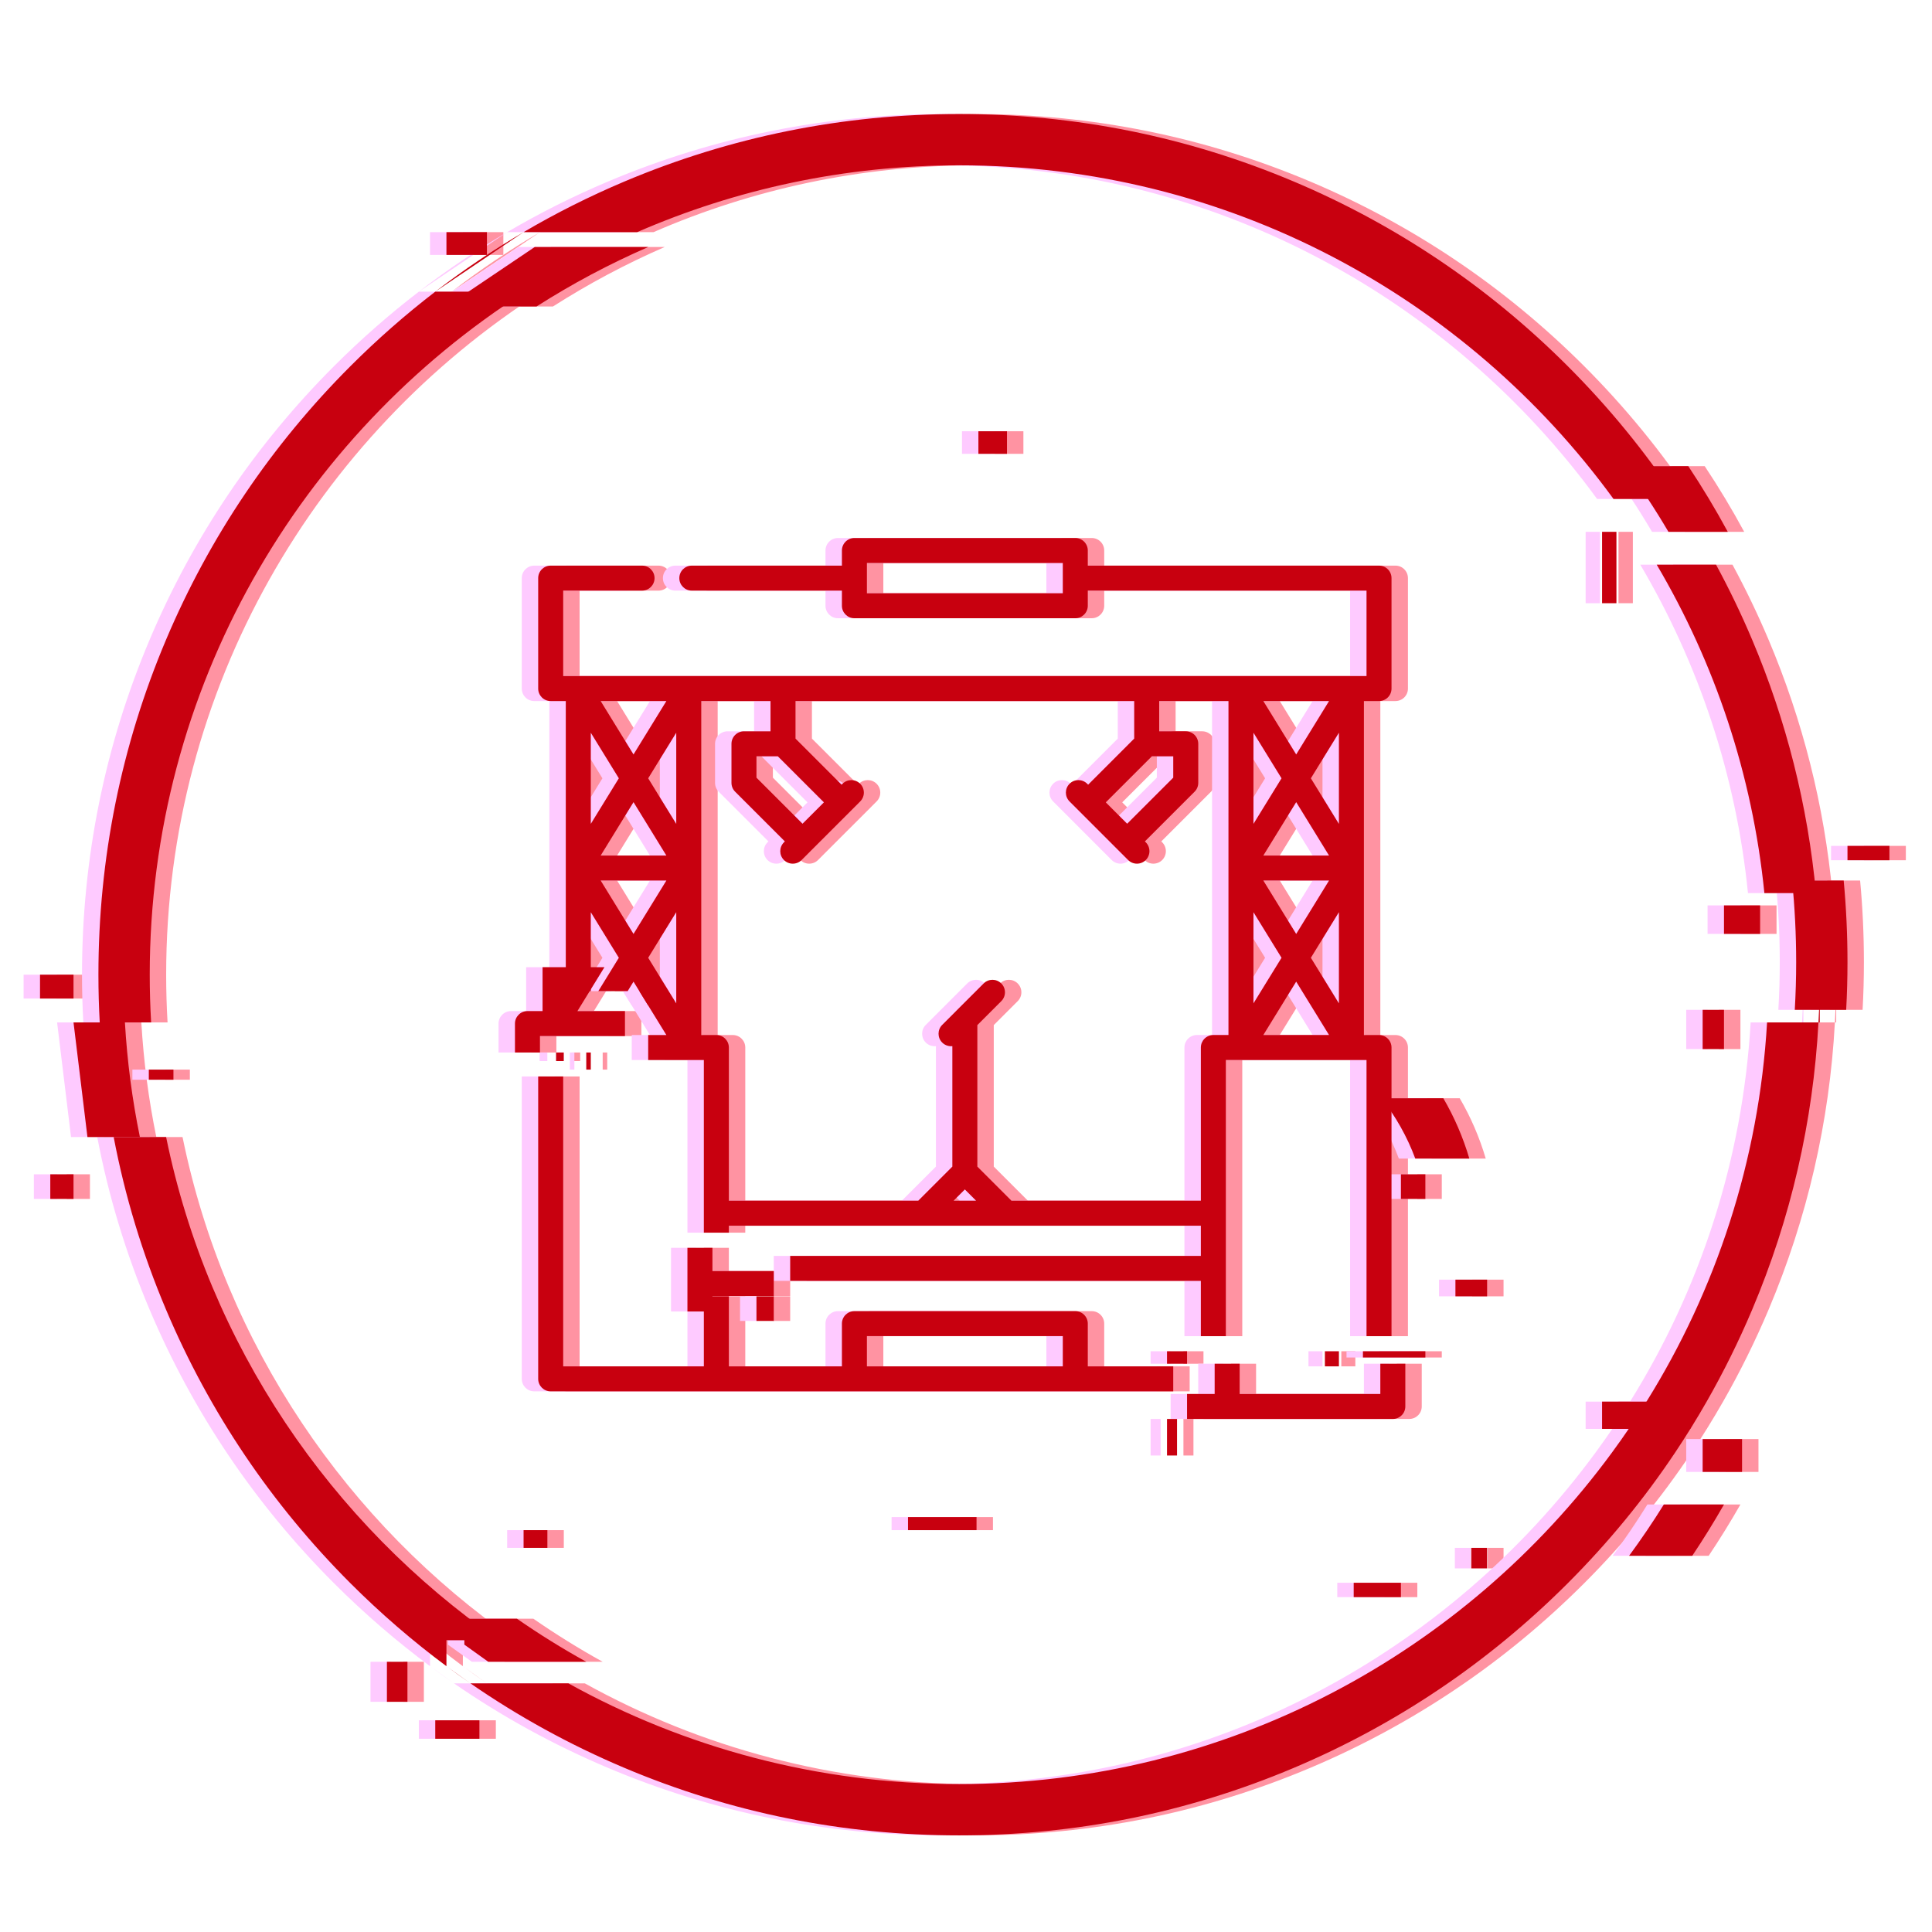 <?xml version="1.0" encoding="iso-8859-1"?>
<!-- Generator: Adobe Illustrator 19.0.0, SVG Export Plug-In . SVG Version: 6.00 Build 0)  -->
<svg version="1.1" id="Layer_1" xmlns="http://www.w3.org/2000/svg" xmlns:xlink="http://www.w3.org/1999/xlink" x="0px" y="0px"
	 viewBox="-128 490.76 941.24 941.24" style="enable-background:new -128 490.76 941.24 941.24;" xml:space="preserve">
<title>Mega_event_icon</title>
<g>
	<g>
		<g>
			<path style="fill:#FF93A2;" d="M92.05,632.858l43.03-29C120.15,612.608,105.79,622.288,92.05,632.858z M-71.41,988.858
				c1.01,18.86,3.28,37.49,6.79,55.86L-71.41,988.858z M135.92,632.858H92.05c-14.46,11.12-28.24,23.21-41.29,36.26
				c-38.5,38.51-68.73,83.35-89.85,133.28c-21.87,51.7-32.96,106.62-32.96,163.22c0,7.78,0.21,15.53,0.64,23.24h25.04
				c-0.45-7.69-0.68-15.44-0.68-23.24C-47.05,825.898,26,702.908,135.92,632.858z M97.5,1302.498c3.84,2.86,7.73,5.64,11.67,8.36
				L97.5,1302.498z M-39.07,1044.718h-25.55c5.49,28.78,14.01,56.9,25.53,84.12c21.12,49.93,51.35,94.77,89.85,133.28
				c14.69,14.68,30.28,28.15,46.74,40.38v-12.64h25.6C41.09,1232.988-18.41,1145.838-39.07,1044.718z M733.61,802.398
				c-5.29-12.5-11.15-24.69-17.58-36.54h-28.91c28.22,47.82,46.64,102.08,52.46,160h25.14
				C760.74,883.278,750.32,841.898,733.61,802.398z M643.76,669.118c-38.51-38.5-83.35-68.73-133.28-89.85
				c-51.7-21.87-106.62-32.96-163.22-32.96c-56.6,0-111.52,11.09-163.22,32.96c-16.92,7.16-33.26,15.36-48.96,24.59h55.32
				c48.09-20.94,101.15-32.55,156.86-32.55c130.88,0,247.07,64.1,318.83,162.55h30.69C681.41,710.688,663.69,689.058,643.76,669.118
				z M740.89,988.858c-3.94,67.44-24.9,130.38-58.65,184.58c-5.32,8.56-10.97,16.9-16.93,25
				c-71.81,97.85-187.64,161.49-318.05,161.49c-68.99,0-133.89-17.81-190.36-49.07h-47.73c23.4,16.18,48.42,29.92,74.87,41.11
				c51.7,21.87,106.62,32.96,163.22,32.96c56.6,0,111.52-11.09,163.22-32.96c49.93-21.12,94.77-51.35,133.28-89.85
				c19.63-19.63,37.11-40.91,52.32-63.68c5.45-8.14,10.61-16.48,15.47-25c8.2-14.36,15.56-29.24,22.06-44.6
				c18.86-44.59,29.71-91.58,32.32-139.98H740.89z"/>
		</g>
		<path style="fill:#FF93A2;" d="M-51.845,1044.718h-25.55l-6.79-55.86h25.04C-58.035,1007.868-55.575,1026.518-51.845,1044.718z"/>
		<path style="fill:#FF93A2;" d="M721.75,749.858h-28.91c-6.49-11.02-13.51-21.7-21.03-32h30.69
			C709.4,728.218,715.81,738.888,721.75,749.858z"/>
		<path style="fill:#FF93A2;" d="M780.065,959.498c0,7.78-0.21,15.53-0.64,23.24h-25.04c0.45-7.69,0.68-15.44,0.68-23.24
			c0-13.42-0.67-26.68-1.99-39.76h25.14C779.445,932.888,780.065,946.148,780.065,959.498z"/>
		<path style="fill:#FF93A2;" d="M766.57,925.858v39.76c0-13.35-0.62-26.61-1.85-39.76H766.57z"/>
		<path style="fill:#FF93A2;" d="M765.93,988.858c0.43-7.71,0.64-15.46,0.64-23.24v23.24H765.93z"/>
		<path style="fill:#FF93A2;" d="M195.85,611.083c-18.98,8.26-37.19,17.97-54.48,29H97.5l43.03-29H195.85z"/>
		<path style="fill:#FF93A2;" d="M165.62,1300.358h-47.73l-11.67-8.36v-12.64h25.6C142.7,1286.908,153.98,1293.918,165.62,1300.358z
			"/>
		<path style="fill:#FF93A2;" d="M719.9,1223.728c-4.86,8.52-10.02,16.86-15.47,25h-30.77c5.96-8.1,11.61-16.44,16.93-25H719.9z"/>
		<path style="fill:#FF93A2;" d="M595.83,1055.193H569.5c-3.96-10.69-9.57-20.59-16.5-29.39h30.16
			C588.5,1034.963,592.78,1044.823,595.83,1055.193z"/>
		<rect x="562.5" y="1062.858" style="fill:#FF93A2;" width="11.915" height="12"/>
		<rect x="589.063" y="1114.184" style="fill:#FF93A2;" width="15.437" height="8.129"/>
		<rect x="322.37" y="1229.858" style="fill:#FF93A2;" width="33.38" height="6.37"/>
		<rect x="-47.5" y="1011.858" style="fill:#FF93A2;" width="12" height="4.93"/>
		<rect x="97.5" y="603.858" style="fill:#FF93A2;" width="19.726" height="11.096"/>
		<rect x="660.5" y="749.858" style="fill:#FF93A2;" width="7" height="34.775"/>
		<rect x="719.9" y="931.858" style="fill:#FF93A2;" width="17.6" height="13.88"/>
		<rect x="709.5" y="982.738" style="fill:#FF93A2;" width="10.4" height="19.12"/>
		<rect x="780.065" y="902.858" style="fill:#FF93A2;" width="20.435" height="7"/>
		<rect x="709.5" y="1191.858" style="fill:#FF93A2;" width="19.2" height="16"/>
		<rect x="660.5" y="1173.608" style="fill:#FF93A2;" width="43.028" height="13.285"/>
		<rect x="596.781" y="1244.858" style="fill:#FF93A2;" width="7.719" height="10"/>
		<rect x="539.5" y="1261.858" style="fill:#FF93A2;" width="23" height="7"/>
		<rect x="92.05" y="1328.858" style="fill:#FF93A2;" width="21.515" height="9"/>
		<rect x="68.5" y="1300.358" style="fill:#FF93A2;" width="10" height="19.5"/>
		<rect x="-95.5" y="1062.858" style="fill:#FF93A2;" width="11.315" height="12"/>
		<rect x="-100.5" y="965.613" style="fill:#FF93A2;" width="16.315" height="11.625"/>
		<rect x="135.08" y="1236.228" style="fill:#FF93A2;" width="11.595" height="8.63"/>
		<rect x="356.66" y="700.858" style="fill:#FF93A2;" width="13.923" height="11"/>
	</g>
	<g>
		<g>
			<path style="fill:#FF93A2;" d="M551.837,832.307c3.37,0,6.09-2.72,6.09-6.09v-53.8c0-3.37-2.72-6.09-6.09-6.09h-141.88v-7.37
				c0-3.36-2.72-6.09-6.09-6.09h-107.61c-3.37,0-6.09,2.73-6.09,6.09v7.37h-73.12c-3.37,0-6.09,2.72-6.09,6.09
				c0,3.36,2.72,6.09,6.09,6.09h73.12v7.36c0,3.36,2.72,6.09,6.09,6.09h107.61c3.37,0,6.09-2.73,6.09-6.09v-7.37l135.79,0.01v41.62
				h-391.37v-41.62h38.42c3.36,0,6.09-2.73,6.09-6.09c0-3.37-2.73-6.09-6.09-6.09h-44.51c-3.37,0-6.09,2.72-6.09,6.09v53.8
				c0,3.37,2.72,6.09,6.09,6.09h7.36v81.33c0,0.01,0,0.01,0,0.02v59.96h12.18v-38.44l13.66,22.2l-9.99,16.24h14.3l2.84-4.62
				l2.84,4.62l4.31,7l8.86,14.39h-8.86v12.18h27.12v74.6c0,0.01,0,0.01,0,0.02v9.49h12.18v-3.4h229.95v14.72h-200.07v12.18h200.07
				v26.91h12.18v-134.52h61.15c0,0,0.01,0,0.02,0s0.02,0,0.02,0h7.34v134.52h12.18v-140.61c0-3.37-2.72-6.09-6.09-6.09h-7.36v-162.7
				H551.837z M397.777,779.777h-95.43v-14.73h95.43V779.777z M527.487,832.307l-16,26.01l-16.01-26.01H527.487z M495.477,907.567
				l16.01-26.01l16,26.01H495.477z M527.487,919.747l-16,26.01l-16.01-26.01H527.487z M490.667,847.737l13.67,22.2l-13.67,22.2
				V847.737z M204.647,832.307l-16.01,26.01l-16-26.01H204.647z M204.647,907.567h-32.01l16-26.01L204.647,907.567z
				 M167.827,847.737l13.66,22.2l-13.66,22.2V847.737z M188.637,945.757l-16-26.01h32.01L188.637,945.757z M209.457,979.577
				l-13.67-22.2l13.67-22.21V979.577z M209.457,892.147l-13.67-22.21l13.67-22.2V892.147z M344.587,1075.717l5.47-5.48l5.48,5.48
				H344.587z M478.487,913.637c0,0.01,0,0.01,0,0.02v81.34h-7.36c-3.36,0.01-6.09,2.73-6.09,6.1v74.62h-92.28l-16.61-16.61v-68.94
				l11.67-11.67c2.38-2.38,2.38-6.23,0-8.61c-2.38-2.38-6.23-2.38-8.61,0l-13.45,13.44c0,0.01,0,0.01-0.01,0.02l-6.72,6.72
				c-2.38,2.37-2.38,6.23,0,8.61c1.19,1.19,2.75,1.78,4.31,1.78c0.21,0,0.42-0.01,0.63-0.03v58.68l-16.61,16.61h-92.27v-74.62
				c0-3.37-2.73-6.09-6.09-6.09h-7.36v-162.7h33.74v14.73h-12.93c-1.62,0-3.16,0.64-4.31,1.78c-1.14,1.14-1.78,2.69-1.78,4.31v19.02
				c0,1.62,0.64,3.17,1.78,4.31l24.23,24.23l-0.45,0.45c-2.38,2.37-2.38,6.23,0,8.61c1.19,1.19,2.75,1.78,4.31,1.78
				c1.56,0,3.12-0.59,4.31-1.78l4.75-4.76l19.03-19.02l4.75-4.76c2.38-2.38,2.38-6.23,0-8.61c-2.38-2.38-6.23-2.38-8.61,0
				l-0.45,0.45l-22.45-22.45v-18.29h165v18.29l-22.44,22.45l-0.45-0.45c-2.38-2.38-6.24-2.38-8.61,0c-2.38,2.38-2.38,6.23,0,8.61
				l28.53,28.54c1.19,1.19,2.75,1.78,4.31,1.78s3.12-0.59,4.31-1.78c2.37-2.38,2.37-6.24,0-8.62l-0.45-0.44l24.23-24.23
				c1.14-1.14,1.78-2.69,1.78-4.31v-19.02c0-1.62-0.64-3.17-1.78-4.31c-1.15-1.14-2.69-1.78-4.31-1.78h-12.94v-14.73h33.75V913.637z
				 M258.947,859.217l22.45,22.44l-10.42,10.41l-22.44-22.44v-10.41H258.947z M441.177,859.217h10.41v10.41l-22.45,22.44
				l-10.41-10.41L441.177,859.217z M490.667,935.177l13.67,22.2l-13.67,22.2V935.177z M495.477,994.997l16.01-26l16,26H495.477z
				 M532.297,979.577l-13.66-22.2l13.66-22.21V979.577z M532.297,892.147l-13.66-22.21l13.66-22.2V892.147z M409.957,1135.617
				c0-3.37-2.72-6.09-6.09-6.09h-107.61c-3.37,0-6.09,2.72-6.09,6.09v20.81h-55.08v-34.11h-12.18v34.11h-68.53v-141.24h-12.18
				v147.33c0,3.36,2.72,6.09,6.09,6.09h80.7c0,0,0,0,0.01,0h222.59v-12.18h-41.63V1135.617z M397.777,1156.427h-95.43v-14.72h95.43
				V1156.427z"/>
		</g>
	</g>
	<path style="fill:#FF93A2;" d="M564.652,1155.157v20.81c0,3.36-2.72,6.09-6.09,6.09h-80.7c-0.01,0-0.01,0-0.01,0h-19.54v-12.18
		h13.45v-14.72h12.18v14.72h68.53v-14.72H564.652z"/>
	<polygon style="fill:#FF93A2;" points="195.787,973.617 195.787,980.617 191.477,973.617 	"/>
	<path style="fill:#FF93A2;" d="M184.47,983.343v12.18h-41.41v8h-12.18v-14.09c0-3.37,2.72-6.09,6.09-6.09h7.36v-21.39h12.18v5.96
		l3.67-5.96h14.3l-13.16,21.39H184.47z"/>
	<path style="fill:#FF93A2;" d="M256.967,1109.994v12.18h-29.88v7.52h-12.18v-13.61c0-0.01,0-0.01,0-0.02v-17.39h12.18v11.32
		H256.967z"/>
	<rect x="180.478" y="1033.55" style="fill:#FF93A2;" width="5.87" height="0"/>
	<rect x="165.62" y="1003.523" style="fill:#FF93A2;" width="2.207" height="8.335"/>
	<rect x="242.907" y="1098.674" style="fill:#FF93A2;" width="5.63" height="0"/>
	<rect x="248.537" y="1122.313" style="fill:#FF93A2;" width="8.43" height="11.983"/>
	<rect x="448.55" y="1149.067" style="fill:#FF93A2;" width="9.762" height="6.09"/>
	<rect x="525.467" y="1149.067" style="fill:#FF93A2;" width="6.83" height="7.36"/>
	<rect x="544" y="1149.067" style="fill:#FF93A2;" width="30.415" height="3.045"/>
	<rect x="448.55" y="1182.057" style="fill:#FF93A2;" width="4.881" height="17.801"/>
	<rect x="150.907" y="1003.523" style="fill:#FF93A2;" width="3.75" height="4.168"/>
	<g>
		<g>
			<path style="fill:#FECAFF;" d="M76.05,632.858l43.03-29C104.15,612.608,89.79,622.288,76.05,632.858z M-87.41,988.858
				c1.01,18.86,3.28,37.49,6.79,55.86L-87.41,988.858z M119.92,632.858H76.05c-14.46,11.12-28.24,23.21-41.29,36.26
				c-38.5,38.51-68.73,83.35-89.85,133.28c-21.87,51.7-32.96,106.62-32.96,163.22c0,7.78,0.21,15.53,0.64,23.24h25.04
				c-0.45-7.69-0.68-15.44-0.68-23.24C-63.05,825.898,10,702.908,119.92,632.858z M81.5,1302.498c3.84,2.86,7.73,5.64,11.67,8.36
				L81.5,1302.498z M-55.07,1044.718h-25.55c5.49,28.78,14.01,56.9,25.53,84.12c21.12,49.93,51.35,94.77,89.85,133.28
				c14.69,14.68,30.28,28.15,46.74,40.38v-12.64h25.6C25.09,1232.988-34.41,1145.838-55.07,1044.718z M717.61,802.398
				c-5.29-12.5-11.15-24.69-17.58-36.54h-28.91c28.22,47.82,46.64,102.08,52.46,160h25.14
				C744.74,883.278,734.32,841.898,717.61,802.398z M627.76,669.118c-38.51-38.5-83.35-68.73-133.28-89.85
				c-51.7-21.87-106.62-32.96-163.22-32.96c-56.6,0-111.52,11.09-163.22,32.96c-16.92,7.16-33.26,15.36-48.96,24.59h55.32
				c48.09-20.94,101.15-32.55,156.86-32.55c130.88,0,247.07,64.1,318.83,162.55h30.69C665.41,710.688,647.69,689.058,627.76,669.118
				z M724.89,988.858c-3.94,67.44-24.9,130.38-58.65,184.58c-5.32,8.56-10.97,16.9-16.93,25
				c-71.81,97.85-187.64,161.49-318.05,161.49c-68.99,0-133.89-17.81-190.36-49.07H93.17c23.4,16.18,48.42,29.92,74.87,41.11
				c51.7,21.87,106.62,32.96,163.22,32.96c56.6,0,111.52-11.09,163.22-32.96c49.93-21.12,94.77-51.35,133.28-89.85
				c19.63-19.63,37.11-40.91,52.32-63.68c5.45-8.14,10.61-16.48,15.47-25c8.2-14.36,15.56-29.24,22.06-44.6
				c18.86-44.59,29.71-91.58,32.32-139.98H724.89z"/>
		</g>
		<path style="fill:#FECAFF;" d="M-67.845,1044.718h-25.55l-6.79-55.86h25.04C-74.035,1007.868-71.575,1026.518-67.845,1044.718z"/>
		<path style="fill:#FECAFF;" d="M705.75,749.858h-28.91c-6.49-11.02-13.51-21.7-21.03-32h30.69
			C693.4,728.218,699.81,738.888,705.75,749.858z"/>
		<path style="fill:#FECAFF;" d="M764.065,959.498c0,7.78-0.21,15.53-0.64,23.24h-25.04c0.45-7.69,0.68-15.44,0.68-23.24
			c0-13.42-0.67-26.68-1.99-39.76h25.14C763.445,932.888,764.065,946.148,764.065,959.498z"/>
		<path style="fill:#FECAFF;" d="M750.57,925.858v39.76c0-13.35-0.62-26.61-1.85-39.76H750.57z"/>
		<path style="fill:#FECAFF;" d="M749.93,988.858c0.43-7.71,0.64-15.46,0.64-23.24v23.24H749.93z"/>
		<path style="fill:#FECAFF;" d="M179.85,611.083c-18.98,8.26-37.19,17.97-54.48,29H81.5l43.03-29H179.85z"/>
		<path style="fill:#FECAFF;" d="M149.62,1300.358h-47.73l-11.67-8.36v-12.64h25.6C126.7,1286.908,137.98,1293.918,149.62,1300.358z
			"/>
		<path style="fill:#FECAFF;" d="M703.9,1223.728c-4.86,8.52-10.02,16.86-15.47,25h-30.77c5.96-8.1,11.61-16.44,16.93-25H703.9z"/>
		<path style="fill:#FECAFF;" d="M579.83,1055.193H553.5c-3.96-10.69-9.57-20.59-16.5-29.39h30.16
			C572.5,1034.963,576.78,1044.823,579.83,1055.193z"/>
		<rect x="546.5" y="1062.858" style="fill:#FECAFF;" width="11.915" height="12"/>
		<rect x="573.063" y="1114.184" style="fill:#FECAFF;" width="15.437" height="8.129"/>
		<rect x="306.37" y="1229.858" style="fill:#FECAFF;" width="33.38" height="6.37"/>
		<rect x="-63.5" y="1011.858" style="fill:#FECAFF;" width="12" height="4.93"/>
		<rect x="81.5" y="603.858" style="fill:#FECAFF;" width="19.726" height="11.096"/>
		<rect x="644.5" y="749.858" style="fill:#FECAFF;" width="7" height="34.775"/>
		<rect x="703.9" y="931.858" style="fill:#FECAFF;" width="17.6" height="13.88"/>
		<rect x="693.5" y="982.738" style="fill:#FECAFF;" width="10.4" height="19.12"/>
		<rect x="764.065" y="902.858" style="fill:#FECAFF;" width="20.435" height="7"/>
		<rect x="693.5" y="1191.858" style="fill:#FECAFF;" width="19.2" height="16"/>
		<rect x="644.5" y="1173.608" style="fill:#FECAFF;" width="43.028" height="13.285"/>
		<rect x="580.781" y="1244.858" style="fill:#FECAFF;" width="7.719" height="10"/>
		<rect x="523.5" y="1261.858" style="fill:#FECAFF;" width="23" height="7"/>
		<rect x="76.05" y="1328.858" style="fill:#FECAFF;" width="21.515" height="9"/>
		<rect x="52.5" y="1300.358" style="fill:#FECAFF;" width="10" height="19.5"/>
		<rect x="-111.5" y="1062.858" style="fill:#FECAFF;" width="11.315" height="12"/>
		<rect x="-116.5" y="965.613" style="fill:#FECAFF;" width="16.315" height="11.625"/>
		<rect x="119.08" y="1236.228" style="fill:#FECAFF;" width="11.595" height="8.63"/>
		<rect x="340.66" y="700.858" style="fill:#FECAFF;" width="13.923" height="11"/>
	</g>
	<g>
		<g>
			<path style="fill:#FECAFF;" d="M535.837,832.307c3.37,0,6.09-2.72,6.09-6.09v-53.8c0-3.37-2.72-6.09-6.09-6.09h-141.88v-7.37
				c0-3.36-2.72-6.09-6.09-6.09h-107.61c-3.37,0-6.09,2.73-6.09,6.09v7.37h-73.12c-3.37,0-6.09,2.72-6.09,6.09
				c0,3.36,2.72,6.09,6.09,6.09h73.12v7.36c0,3.36,2.72,6.09,6.09,6.09h107.61c3.37,0,6.09-2.73,6.09-6.09v-7.37l135.79,0.01v41.62
				h-391.37v-41.62h38.42c3.36,0,6.09-2.73,6.09-6.09c0-3.37-2.73-6.09-6.09-6.09h-44.51c-3.37,0-6.09,2.72-6.09,6.09v53.8
				c0,3.37,2.72,6.09,6.09,6.09h7.36v81.33c0,0.01,0,0.01,0,0.02v59.96h12.18v-38.44l13.66,22.2l-9.99,16.24h14.3l2.84-4.62
				l2.84,4.62l4.31,7l8.86,14.39h-8.86v12.18h27.12v74.6c0,0.01,0,0.01,0,0.02v9.49h12.18v-3.4h229.95v14.72h-200.07v12.18h200.07
				v26.91h12.18v-134.52h61.15c0,0,0.01,0,0.02,0s0.02,0,0.02,0h7.34v134.52h12.18v-140.61c0-3.37-2.72-6.09-6.09-6.09h-7.36v-162.7
				H535.837z M381.777,779.777h-95.43v-14.73h95.43V779.777z M511.487,832.307l-16,26.01l-16.01-26.01H511.487z M479.477,907.567
				l16.01-26.01l16,26.01H479.477z M511.487,919.747l-16,26.01l-16.01-26.01H511.487z M474.667,847.737l13.67,22.2l-13.67,22.2
				V847.737z M188.647,832.307l-16.01,26.01l-16-26.01H188.647z M188.647,907.567h-32.01l16-26.01L188.647,907.567z
				 M151.827,847.737l13.66,22.2l-13.66,22.2V847.737z M172.637,945.757l-16-26.01h32.01L172.637,945.757z M193.457,979.577
				l-13.67-22.2l13.67-22.21V979.577z M193.457,892.147l-13.67-22.21l13.67-22.2V892.147z M328.587,1075.717l5.47-5.48l5.48,5.48
				H328.587z M462.487,913.637c0,0.01,0,0.01,0,0.02v81.34h-7.36c-3.36,0.01-6.09,2.73-6.09,6.1v74.62h-92.28l-16.61-16.61v-68.94
				l11.67-11.67c2.38-2.38,2.38-6.23,0-8.61c-2.38-2.38-6.23-2.38-8.61,0l-13.45,13.44c0,0.01,0,0.01-0.01,0.02l-6.72,6.72
				c-2.38,2.37-2.38,6.23,0,8.61c1.19,1.19,2.75,1.78,4.31,1.78c0.21,0,0.42-0.01,0.63-0.03v58.68l-16.61,16.61h-92.27v-74.62
				c0-3.37-2.73-6.09-6.09-6.09h-7.36v-162.7h33.74v14.73h-12.93c-1.62,0-3.16,0.64-4.31,1.78c-1.14,1.14-1.78,2.69-1.78,4.31v19.02
				c0,1.62,0.64,3.17,1.78,4.31l24.23,24.23l-0.45,0.45c-2.38,2.37-2.38,6.23,0,8.61c1.19,1.19,2.75,1.78,4.31,1.78
				c1.56,0,3.12-0.59,4.31-1.78l4.75-4.76l19.03-19.02l4.75-4.76c2.38-2.38,2.38-6.23,0-8.61c-2.38-2.38-6.23-2.38-8.61,0
				l-0.45,0.45l-22.45-22.45v-18.29h165v18.29l-22.44,22.45l-0.45-0.45c-2.38-2.38-6.24-2.38-8.61,0c-2.38,2.38-2.38,6.23,0,8.61
				l28.53,28.54c1.19,1.19,2.75,1.78,4.31,1.78s3.12-0.59,4.31-1.78c2.37-2.38,2.37-6.24,0-8.62l-0.45-0.44l24.23-24.23
				c1.14-1.14,1.78-2.69,1.78-4.31v-19.02c0-1.62-0.64-3.17-1.78-4.31c-1.15-1.14-2.69-1.78-4.31-1.78h-12.94v-14.73h33.75V913.637z
				 M242.947,859.217l22.45,22.44l-10.42,10.41l-22.44-22.44v-10.41H242.947z M425.177,859.217h10.41v10.41l-22.45,22.44
				l-10.41-10.41L425.177,859.217z M474.667,935.177l13.67,22.2l-13.67,22.2V935.177z M479.477,994.997l16.01-26l16,26H479.477z
				 M516.297,979.577l-13.66-22.2l13.66-22.21V979.577z M516.297,892.147l-13.66-22.21l13.66-22.2V892.147z M393.957,1135.617
				c0-3.37-2.72-6.09-6.09-6.09h-107.61c-3.37,0-6.09,2.72-6.09,6.09v20.81h-55.08v-34.11h-12.18v34.11h-68.53v-141.24h-12.18
				v147.33c0,3.36,2.72,6.09,6.09,6.09h80.7c0,0,0,0,0.01,0h222.59v-12.18h-41.63V1135.617z M381.777,1156.427h-95.43v-14.72h95.43
				V1156.427z"/>
		</g>
	</g>
	<path style="fill:#FECAFF;" d="M548.652,1155.157v20.81c0,3.36-2.72,6.09-6.09,6.09h-80.7c-0.01,0-0.01,0-0.01,0h-19.54v-12.18
		h13.45v-14.72h12.18v14.72h68.53v-14.72H548.652z"/>
	<polygon style="fill:#FECAFF;" points="179.787,973.617 179.787,980.617 175.477,973.617 	"/>
	<path style="fill:#FECAFF;" d="M168.47,983.343v12.18h-41.41v8h-12.18v-14.09c0-3.37,2.72-6.09,6.09-6.09h7.36v-21.39h12.18v5.96
		l3.67-5.96h14.3l-13.16,21.39H168.47z"/>
	<path style="fill:#FECAFF;" d="M240.967,1109.994v12.18h-29.88v7.52h-12.18v-13.61c0-0.01,0-0.01,0-0.02v-17.39h12.18v11.32
		H240.967z"/>
	<rect x="164.478" y="1033.55" style="fill:#FECAFF;" width="5.87" height="0"/>
	<rect x="149.62" y="1003.523" style="fill:#FECAFF;" width="2.207" height="8.335"/>
	<rect x="226.907" y="1098.674" style="fill:#FECAFF;" width="5.63" height="0"/>
	<rect x="232.537" y="1122.313" style="fill:#FECAFF;" width="8.43" height="11.983"/>
	<rect x="432.55" y="1149.067" style="fill:#FECAFF;" width="9.762" height="6.09"/>
	<rect x="509.467" y="1149.067" style="fill:#FECAFF;" width="6.83" height="7.36"/>
	<rect x="528" y="1149.067" style="fill:#FECAFF;" width="30.415" height="3.045"/>
	<rect x="432.55" y="1182.057" style="fill:#FECAFF;" width="4.881" height="17.801"/>
	<rect x="134.907" y="1003.523" style="fill:#FECAFF;" width="3.75" height="4.168"/>
	<g>
		<g>
			<path style="fill:#C8000F;" d="M84.05,632.858l43.03-29C112.15,612.608,97.79,622.288,84.05,632.858z M-79.41,988.858
				c1.01,18.86,3.28,37.49,6.79,55.86L-79.41,988.858z M127.92,632.858H84.05c-14.46,11.12-28.24,23.21-41.29,36.26
				c-38.5,38.51-68.73,83.35-89.85,133.28c-21.87,51.7-32.96,106.62-32.96,163.22c0,7.78,0.21,15.53,0.64,23.24h25.04
				c-0.45-7.69-0.68-15.44-0.68-23.24C-55.05,825.898,18,702.908,127.92,632.858z M89.5,1302.498c3.84,2.86,7.73,5.64,11.67,8.36
				L89.5,1302.498z M-47.07,1044.718h-25.55c5.49,28.78,14.01,56.9,25.53,84.12c21.12,49.93,51.35,94.77,89.85,133.28
				c14.69,14.68,30.28,28.15,46.74,40.38v-12.64h25.6C33.09,1232.988-26.41,1145.838-47.07,1044.718z M725.61,802.398
				c-5.29-12.5-11.15-24.69-17.58-36.54h-28.91c28.22,47.82,46.64,102.08,52.46,160h25.14
				C752.74,883.278,742.32,841.898,725.61,802.398z M635.76,669.118c-38.51-38.5-83.35-68.73-133.28-89.85
				c-51.7-21.87-106.62-32.96-163.22-32.96c-56.6,0-111.52,11.09-163.22,32.96c-16.92,7.16-33.26,15.36-48.96,24.59h55.32
				c48.09-20.94,101.15-32.55,156.86-32.55c130.88,0,247.07,64.1,318.83,162.55h30.69C673.41,710.688,655.69,689.058,635.76,669.118
				z M732.89,988.858c-3.94,67.44-24.9,130.38-58.65,184.58c-5.32,8.56-10.97,16.9-16.93,25
				c-71.81,97.85-187.64,161.49-318.05,161.49c-68.99,0-133.89-17.81-190.36-49.07h-47.73c23.4,16.18,48.42,29.92,74.87,41.11
				c51.7,21.87,106.62,32.96,163.22,32.96c56.6,0,111.52-11.09,163.22-32.96c49.93-21.12,94.77-51.35,133.28-89.85
				c19.63-19.63,37.11-40.91,52.32-63.68c5.45-8.14,10.61-16.48,15.47-25c8.2-14.36,15.56-29.24,22.06-44.6
				c18.86-44.59,29.71-91.58,32.32-139.98H732.89z"/>
		</g>
		<path style="fill:#C8000F;" d="M-59.845,1044.718h-25.55l-6.79-55.86h25.04C-66.035,1007.868-63.575,1026.518-59.845,1044.718z"/>
		<path style="fill:#C8000F;" d="M713.75,749.858h-28.91c-6.49-11.02-13.51-21.7-21.03-32h30.69
			C701.4,728.218,707.81,738.888,713.75,749.858z"/>
		<path style="fill:#C8000F;" d="M772.065,959.498c0,7.78-0.21,15.53-0.64,23.24h-25.04c0.45-7.69,0.68-15.44,0.68-23.24
			c0-13.42-0.67-26.68-1.99-39.76h25.14C771.445,932.888,772.065,946.148,772.065,959.498z"/>
		<path style="fill:#C8000F;" d="M758.57,925.858v39.76c0-13.35-0.62-26.61-1.85-39.76H758.57z"/>
		<path style="fill:#C8000F;" d="M757.93,988.858c0.43-7.71,0.64-15.46,0.64-23.24v23.24H757.93z"/>
		<path style="fill:#C8000F;" d="M187.85,611.083c-18.98,8.26-37.19,17.97-54.48,29H89.5l43.03-29H187.85z"/>
		<path style="fill:#C8000F;" d="M157.62,1300.358h-47.73l-11.67-8.36v-12.64h25.6C134.7,1286.908,145.98,1293.918,157.62,1300.358z
			"/>
		<path style="fill:#C8000F;" d="M711.9,1223.728c-4.86,8.52-10.02,16.86-15.47,25h-30.77c5.96-8.1,11.61-16.44,16.93-25H711.9z"/>
		<path style="fill:#C8000F;" d="M587.83,1055.193H561.5c-3.96-10.69-9.57-20.59-16.5-29.39h30.16
			C580.5,1034.963,584.78,1044.823,587.83,1055.193z"/>
		<rect x="554.5" y="1062.858" style="fill:#C8000F;" width="11.915" height="12"/>
		<rect x="581.063" y="1114.184" style="fill:#C8000F;" width="15.437" height="8.129"/>
		<rect x="314.37" y="1229.858" style="fill:#C8000F;" width="33.38" height="6.37"/>
		<rect x="-55.5" y="1011.858" style="fill:#C8000F;" width="12" height="4.93"/>
		<rect x="89.5" y="603.858" style="fill:#C8000F;" width="19.726" height="11.096"/>
		<rect x="652.5" y="749.858" style="fill:#C8000F;" width="7" height="34.775"/>
		<rect x="711.9" y="931.858" style="fill:#C8000F;" width="17.6" height="13.88"/>
		<rect x="701.5" y="982.738" style="fill:#C8000F;" width="10.4" height="19.12"/>
		<rect x="772.065" y="902.858" style="fill:#C8000F;" width="20.435" height="7"/>
		<rect x="701.5" y="1191.858" style="fill:#C8000F;" width="19.2" height="16"/>
		<rect x="652.5" y="1173.608" style="fill:#C8000F;" width="43.028" height="13.285"/>
		<rect x="588.781" y="1244.858" style="fill:#C8000F;" width="7.719" height="10"/>
		<rect x="531.5" y="1261.858" style="fill:#C8000F;" width="23" height="7"/>
		<rect x="84.05" y="1328.858" style="fill:#C8000F;" width="21.515" height="9"/>
		<rect x="60.5" y="1300.358" style="fill:#C8000F;" width="10" height="19.5"/>
		<rect x="-103.5" y="1062.858" style="fill:#C8000F;" width="11.315" height="12"/>
		<rect x="-108.5" y="965.613" style="fill:#C8000F;" width="16.315" height="11.625"/>
		<rect x="127.08" y="1236.228" style="fill:#C8000F;" width="11.595" height="8.63"/>
		<rect x="348.66" y="700.858" style="fill:#C8000F;" width="13.923" height="11"/>
	</g>
	<g>
		<g>
			<path style="fill:#C8000F;" d="M543.837,832.307c3.37,0,6.09-2.72,6.09-6.09v-53.8c0-3.37-2.72-6.09-6.09-6.09h-141.88v-7.37
				c0-3.36-2.72-6.09-6.09-6.09h-107.61c-3.37,0-6.09,2.73-6.09,6.09v7.37h-73.12c-3.37,0-6.09,2.72-6.09,6.09
				c0,3.36,2.72,6.09,6.09,6.09h73.12v7.36c0,3.36,2.72,6.09,6.09,6.09h107.61c3.37,0,6.09-2.73,6.09-6.09v-7.37l135.79,0.01v41.62
				h-391.37v-41.62h38.42c3.36,0,6.09-2.73,6.09-6.09c0-3.37-2.73-6.09-6.09-6.09h-44.51c-3.37,0-6.09,2.72-6.09,6.09v53.8
				c0,3.37,2.72,6.09,6.09,6.09h7.36v81.33c0,0.01,0,0.01,0,0.02v59.96h12.18v-38.44l13.66,22.2l-9.99,16.24h14.3l2.84-4.62
				l2.84,4.62l4.31,7l8.86,14.39h-8.86v12.18h27.12v74.6c0,0.01,0,0.01,0,0.02v9.49h12.18v-3.4h229.95v14.72h-200.07v12.18h200.07
				v26.91h12.18v-134.52h61.15c0,0,0.01,0,0.02,0s0.02,0,0.02,0h7.34v134.52h12.18v-140.61c0-3.37-2.72-6.09-6.09-6.09h-7.36v-162.7
				H543.837z M389.777,779.777h-95.43v-14.73h95.43V779.777z M519.487,832.307l-16,26.01l-16.01-26.01H519.487z M487.477,907.567
				l16.01-26.01l16,26.01H487.477z M519.487,919.747l-16,26.01l-16.01-26.01H519.487z M482.667,847.737l13.67,22.2l-13.67,22.2
				V847.737z M196.647,832.307l-16.01,26.01l-16-26.01H196.647z M196.647,907.567h-32.01l16-26.01L196.647,907.567z
				 M159.827,847.737l13.66,22.2l-13.66,22.2V847.737z M180.637,945.757l-16-26.01h32.01L180.637,945.757z M201.457,979.577
				l-13.67-22.2l13.67-22.21V979.577z M201.457,892.147l-13.67-22.21l13.67-22.2V892.147z M336.587,1075.717l5.47-5.48l5.48,5.48
				H336.587z M470.487,913.637c0,0.01,0,0.01,0,0.02v81.34h-7.36c-3.36,0.01-6.09,2.73-6.09,6.1v74.62h-92.28l-16.61-16.61v-68.94
				l11.67-11.67c2.38-2.38,2.38-6.23,0-8.61c-2.38-2.38-6.23-2.38-8.61,0l-13.45,13.44c0,0.01,0,0.01-0.01,0.02l-6.72,6.72
				c-2.38,2.37-2.38,6.23,0,8.61c1.19,1.19,2.75,1.78,4.31,1.78c0.21,0,0.42-0.01,0.63-0.03v58.68l-16.61,16.61h-92.27v-74.62
				c0-3.37-2.73-6.09-6.09-6.09h-7.36v-162.7h33.74v14.73h-12.93c-1.62,0-3.16,0.64-4.31,1.78c-1.14,1.14-1.78,2.69-1.78,4.31v19.02
				c0,1.62,0.64,3.17,1.78,4.31l24.23,24.23l-0.45,0.45c-2.38,2.37-2.38,6.23,0,8.61c1.19,1.19,2.75,1.78,4.31,1.78
				c1.56,0,3.12-0.59,4.31-1.78l4.75-4.76l19.03-19.02l4.75-4.76c2.38-2.38,2.38-6.23,0-8.61c-2.38-2.38-6.23-2.38-8.61,0
				l-0.45,0.45l-22.45-22.45v-18.29h165v18.29l-22.44,22.45l-0.45-0.45c-2.38-2.38-6.24-2.38-8.61,0c-2.38,2.38-2.38,6.23,0,8.61
				l28.53,28.54c1.19,1.19,2.75,1.78,4.31,1.78s3.12-0.59,4.31-1.78c2.37-2.38,2.37-6.24,0-8.62l-0.45-0.44l24.23-24.23
				c1.14-1.14,1.78-2.69,1.78-4.31v-19.02c0-1.62-0.64-3.17-1.78-4.31c-1.15-1.14-2.69-1.78-4.31-1.78h-12.94v-14.73h33.75V913.637z
				 M250.947,859.217l22.45,22.44l-10.42,10.41l-22.44-22.44v-10.41H250.947z M433.177,859.217h10.41v10.41l-22.45,22.44
				l-10.41-10.41L433.177,859.217z M482.667,935.177l13.67,22.2l-13.67,22.2V935.177z M487.477,994.997l16.01-26l16,26H487.477z
				 M524.297,979.577l-13.66-22.2l13.66-22.21V979.577z M524.297,892.147l-13.66-22.21l13.66-22.2V892.147z M401.957,1135.617
				c0-3.37-2.72-6.09-6.09-6.09h-107.61c-3.37,0-6.09,2.72-6.09,6.09v20.81h-55.08v-34.11h-12.18v34.11h-68.53v-141.24h-12.18
				v147.33c0,3.36,2.72,6.09,6.09,6.09h80.7c0,0,0,0,0.01,0h222.59v-12.18h-41.63V1135.617z M389.777,1156.427h-95.43v-14.72h95.43
				V1156.427z"/>
		</g>
	</g>
	<path style="fill:#C8000F;" d="M556.652,1155.157v20.81c0,3.36-2.72,6.09-6.09,6.09h-80.7c-0.01,0-0.01,0-0.01,0h-19.54v-12.18
		h13.45v-14.72h12.18v14.72h68.53v-14.72H556.652z"/>
	<polygon style="fill:#C8000F;" points="187.787,973.617 187.787,980.617 183.477,973.617 	"/>
	<path style="fill:#C8000F;" d="M176.47,983.343v12.18h-41.41v8h-12.18v-14.09c0-3.37,2.72-6.09,6.09-6.09h7.36v-21.39h12.18v5.96
		l3.67-5.96h14.3l-13.16,21.39H176.47z"/>
	<path style="fill:#C8000F;" d="M248.967,1109.994v12.18h-29.88v7.52h-12.18v-13.61c0-0.01,0-0.01,0-0.02v-17.39h12.18v11.32
		H248.967z"/>
	<rect x="172.478" y="1033.55" style="fill:#C8000F;" width="5.87" height="0"/>
	<rect x="157.62" y="1003.523" style="fill:#C8000F;" width="2.207" height="8.335"/>
	<rect x="234.907" y="1098.674" style="fill:#C8000F;" width="5.63" height="0"/>
	<rect x="240.537" y="1122.313" style="fill:#C8000F;" width="8.43" height="11.983"/>
	<rect x="440.55" y="1149.067" style="fill:#C8000F;" width="9.762" height="6.09"/>
	<rect x="517.467" y="1149.067" style="fill:#C8000F;" width="6.83" height="7.36"/>
	<rect x="536" y="1149.067" style="fill:#C8000F;" width="30.415" height="3.045"/>
	<rect x="440.55" y="1182.057" style="fill:#C8000F;" width="4.881" height="17.801"/>
	<rect x="142.907" y="1003.523" style="fill:#C8000F;" width="3.75" height="4.168"/>
</g>
</svg>
